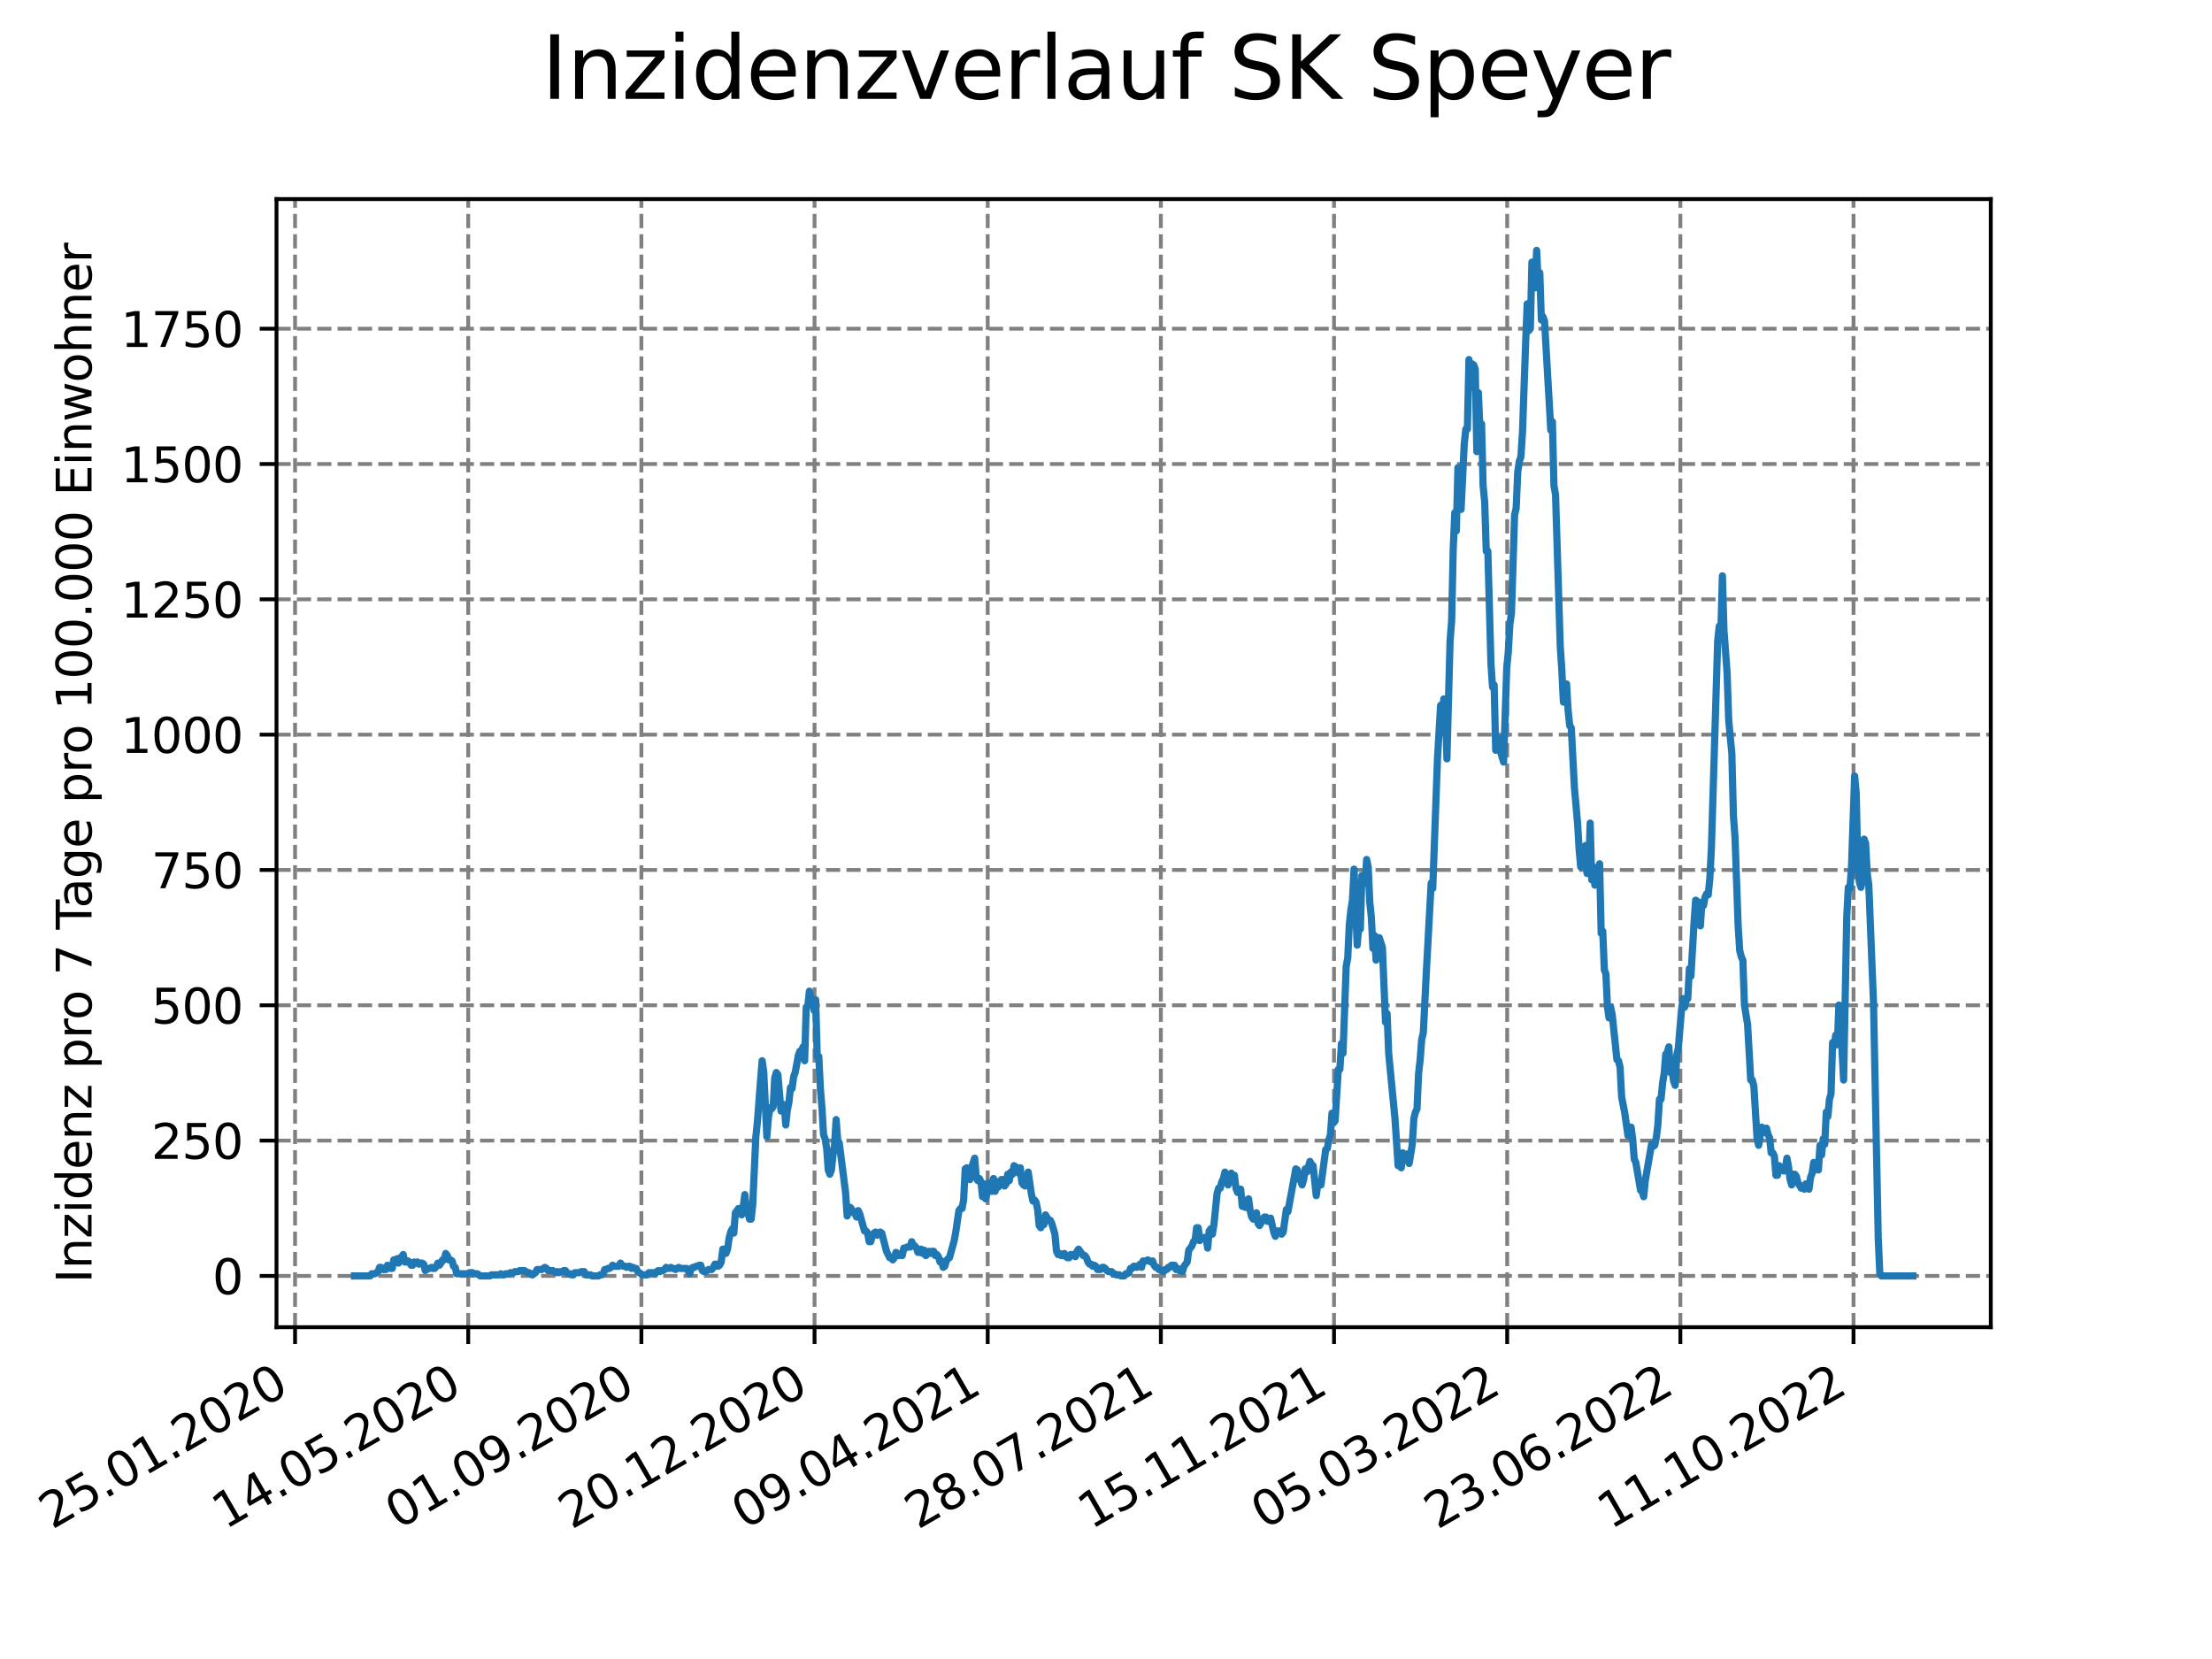 <?xml version="1.0" encoding="utf-8" standalone="no"?>
<!DOCTYPE svg PUBLIC "-//W3C//DTD SVG 1.1//EN"
  "http://www.w3.org/Graphics/SVG/1.1/DTD/svg11.dtd">
<svg xmlns:xlink="http://www.w3.org/1999/xlink" width="460.8pt" height="345.6pt" viewBox="0 0 460.8 345.6" xmlns="http://www.w3.org/2000/svg" version="1.1">
 <defs>
  <style type="text/css">*{stroke-linejoin: round; stroke-linecap: butt}</style>
 </defs>
 <g id="figure_1">
  <g id="patch_1">
   <path d="M 0 345.6 
L 460.8 345.6 
L 460.8 0 
L 0 0 
z
" style="fill: #ffffff"/>
  </g>
  <g id="axes_1">
   <g id="patch_2">
    <path d="M 57.6 276.48 
L 414.72 276.48 
L 414.72 41.472 
L 57.6 41.472 
z
" style="fill: #ffffff"/>
   </g>
   <g id="matplotlib.axis_1">
    <g id="xtick_1">
     <g id="line2d_1">
      <path d="M 61.467 276.48 
L 61.467 41.472 
" clip-path="url(#pd9e5919eaa)" style="fill: none; stroke-dasharray: 2.96,1.28; stroke-dashoffset: 0; stroke: #808080; stroke-width: 0.8"/>
     </g>
     <g id="line2d_2">
      <defs>
       <path id="m0692ebd1db" d="M 0 0 
L 0 3.5 
" style="stroke: #000000; stroke-width: 0.8"/>
      </defs>
      <g>
       <use xlink:href="#m0692ebd1db" x="61.467" y="276.48" style="stroke: #000000; stroke-width: 0.8"/>
      </g>
     </g>
     <g id="text_1">
      <!-- 25.01.2020 -->
      <g transform="translate(10.842 318.689) rotate(-30) scale(0.1 -0.1)">
       <defs>
        <path id="DejaVuSans-32" d="M 1228 531 
L 3431 531 
L 3431 0 
L 469 0 
L 469 531 
Q 828 903 1448 1529 
Q 2069 2156 2228 2338 
Q 2531 2678 2651 2914 
Q 2772 3150 2772 3378 
Q 2772 3750 2511 3984 
Q 2250 4219 1831 4219 
Q 1534 4219 1204 4116 
Q 875 4013 500 3803 
L 500 4441 
Q 881 4594 1212 4672 
Q 1544 4750 1819 4750 
Q 2544 4750 2975 4387 
Q 3406 4025 3406 3419 
Q 3406 3131 3298 2873 
Q 3191 2616 2906 2266 
Q 2828 2175 2409 1742 
Q 1991 1309 1228 531 
z
" transform="scale(0.016)"/>
        <path id="DejaVuSans-35" d="M 691 4666 
L 3169 4666 
L 3169 4134 
L 1269 4134 
L 1269 2991 
Q 1406 3038 1543 3061 
Q 1681 3084 1819 3084 
Q 2600 3084 3056 2656 
Q 3513 2228 3513 1497 
Q 3513 744 3044 326 
Q 2575 -91 1722 -91 
Q 1428 -91 1123 -41 
Q 819 9 494 109 
L 494 744 
Q 775 591 1075 516 
Q 1375 441 1709 441 
Q 2250 441 2565 725 
Q 2881 1009 2881 1497 
Q 2881 1984 2565 2268 
Q 2250 2553 1709 2553 
Q 1456 2553 1204 2497 
Q 953 2441 691 2322 
L 691 4666 
z
" transform="scale(0.016)"/>
        <path id="DejaVuSans-2e" d="M 684 794 
L 1344 794 
L 1344 0 
L 684 0 
L 684 794 
z
" transform="scale(0.016)"/>
        <path id="DejaVuSans-30" d="M 2034 4250 
Q 1547 4250 1301 3770 
Q 1056 3291 1056 2328 
Q 1056 1369 1301 889 
Q 1547 409 2034 409 
Q 2525 409 2770 889 
Q 3016 1369 3016 2328 
Q 3016 3291 2770 3770 
Q 2525 4250 2034 4250 
z
M 2034 4750 
Q 2819 4750 3233 4129 
Q 3647 3509 3647 2328 
Q 3647 1150 3233 529 
Q 2819 -91 2034 -91 
Q 1250 -91 836 529 
Q 422 1150 422 2328 
Q 422 3509 836 4129 
Q 1250 4750 2034 4750 
z
" transform="scale(0.016)"/>
        <path id="DejaVuSans-31" d="M 794 531 
L 1825 531 
L 1825 4091 
L 703 3866 
L 703 4441 
L 1819 4666 
L 2450 4666 
L 2450 531 
L 3481 531 
L 3481 0 
L 794 0 
L 794 531 
z
" transform="scale(0.016)"/>
       </defs>
       <use xlink:href="#DejaVuSans-32"/>
       <use xlink:href="#DejaVuSans-35" x="63.623"/>
       <use xlink:href="#DejaVuSans-2e" x="127.246"/>
       <use xlink:href="#DejaVuSans-30" x="159.033"/>
       <use xlink:href="#DejaVuSans-31" x="222.656"/>
       <use xlink:href="#DejaVuSans-2e" x="286.279"/>
       <use xlink:href="#DejaVuSans-32" x="318.066"/>
       <use xlink:href="#DejaVuSans-30" x="381.689"/>
       <use xlink:href="#DejaVuSans-32" x="445.312"/>
       <use xlink:href="#DejaVuSans-30" x="508.936"/>
      </g>
     </g>
    </g>
    <g id="xtick_2">
     <g id="line2d_3">
      <path d="M 97.54 276.48 
L 97.54 41.472 
" clip-path="url(#pd9e5919eaa)" style="fill: none; stroke-dasharray: 2.96,1.28; stroke-dashoffset: 0; stroke: #808080; stroke-width: 0.8"/>
     </g>
     <g id="line2d_4">
      <g>
       <use xlink:href="#m0692ebd1db" x="97.54" y="276.48" style="stroke: #000000; stroke-width: 0.8"/>
      </g>
     </g>
     <g id="text_2">
      <!-- 14.05.2020 -->
      <g transform="translate(46.914 318.689) rotate(-30) scale(0.1 -0.1)">
       <defs>
        <path id="DejaVuSans-34" d="M 2419 4116 
L 825 1625 
L 2419 1625 
L 2419 4116 
z
M 2253 4666 
L 3047 4666 
L 3047 1625 
L 3713 1625 
L 3713 1100 
L 3047 1100 
L 3047 0 
L 2419 0 
L 2419 1100 
L 313 1100 
L 313 1709 
L 2253 4666 
z
" transform="scale(0.016)"/>
       </defs>
       <use xlink:href="#DejaVuSans-31"/>
       <use xlink:href="#DejaVuSans-34" x="63.623"/>
       <use xlink:href="#DejaVuSans-2e" x="127.246"/>
       <use xlink:href="#DejaVuSans-30" x="159.033"/>
       <use xlink:href="#DejaVuSans-35" x="222.656"/>
       <use xlink:href="#DejaVuSans-2e" x="286.279"/>
       <use xlink:href="#DejaVuSans-32" x="318.066"/>
       <use xlink:href="#DejaVuSans-30" x="381.689"/>
       <use xlink:href="#DejaVuSans-32" x="445.312"/>
       <use xlink:href="#DejaVuSans-30" x="508.936"/>
      </g>
     </g>
    </g>
    <g id="xtick_3">
     <g id="line2d_5">
      <path d="M 133.612 276.48 
L 133.612 41.472 
" clip-path="url(#pd9e5919eaa)" style="fill: none; stroke-dasharray: 2.96,1.28; stroke-dashoffset: 0; stroke: #808080; stroke-width: 0.8"/>
     </g>
     <g id="line2d_6">
      <g>
       <use xlink:href="#m0692ebd1db" x="133.612" y="276.48" style="stroke: #000000; stroke-width: 0.8"/>
      </g>
     </g>
     <g id="text_3">
      <!-- 01.09.2020 -->
      <g transform="translate(82.987 318.689) rotate(-30) scale(0.1 -0.1)">
       <defs>
        <path id="DejaVuSans-39" d="M 703 97 
L 703 672 
Q 941 559 1184 500 
Q 1428 441 1663 441 
Q 2288 441 2617 861 
Q 2947 1281 2994 2138 
Q 2813 1869 2534 1725 
Q 2256 1581 1919 1581 
Q 1219 1581 811 2004 
Q 403 2428 403 3163 
Q 403 3881 828 4315 
Q 1253 4750 1959 4750 
Q 2769 4750 3195 4129 
Q 3622 3509 3622 2328 
Q 3622 1225 3098 567 
Q 2575 -91 1691 -91 
Q 1453 -91 1209 -44 
Q 966 3 703 97 
z
M 1959 2075 
Q 2384 2075 2632 2365 
Q 2881 2656 2881 3163 
Q 2881 3666 2632 3958 
Q 2384 4250 1959 4250 
Q 1534 4250 1286 3958 
Q 1038 3666 1038 3163 
Q 1038 2656 1286 2365 
Q 1534 2075 1959 2075 
z
" transform="scale(0.016)"/>
       </defs>
       <use xlink:href="#DejaVuSans-30"/>
       <use xlink:href="#DejaVuSans-31" x="63.623"/>
       <use xlink:href="#DejaVuSans-2e" x="127.246"/>
       <use xlink:href="#DejaVuSans-30" x="159.033"/>
       <use xlink:href="#DejaVuSans-39" x="222.656"/>
       <use xlink:href="#DejaVuSans-2e" x="286.279"/>
       <use xlink:href="#DejaVuSans-32" x="318.066"/>
       <use xlink:href="#DejaVuSans-30" x="381.689"/>
       <use xlink:href="#DejaVuSans-32" x="445.312"/>
       <use xlink:href="#DejaVuSans-30" x="508.936"/>
      </g>
     </g>
    </g>
    <g id="xtick_4">
     <g id="line2d_7">
      <path d="M 169.685 276.48 
L 169.685 41.472 
" clip-path="url(#pd9e5919eaa)" style="fill: none; stroke-dasharray: 2.96,1.28; stroke-dashoffset: 0; stroke: #808080; stroke-width: 0.8"/>
     </g>
     <g id="line2d_8">
      <g>
       <use xlink:href="#m0692ebd1db" x="169.685" y="276.48" style="stroke: #000000; stroke-width: 0.8"/>
      </g>
     </g>
     <g id="text_4">
      <!-- 20.12.2020 -->
      <g transform="translate(119.06 318.689) rotate(-30) scale(0.1 -0.1)">
       <use xlink:href="#DejaVuSans-32"/>
       <use xlink:href="#DejaVuSans-30" x="63.623"/>
       <use xlink:href="#DejaVuSans-2e" x="127.246"/>
       <use xlink:href="#DejaVuSans-31" x="159.033"/>
       <use xlink:href="#DejaVuSans-32" x="222.656"/>
       <use xlink:href="#DejaVuSans-2e" x="286.279"/>
       <use xlink:href="#DejaVuSans-32" x="318.066"/>
       <use xlink:href="#DejaVuSans-30" x="381.689"/>
       <use xlink:href="#DejaVuSans-32" x="445.312"/>
       <use xlink:href="#DejaVuSans-30" x="508.936"/>
      </g>
     </g>
    </g>
    <g id="xtick_5">
     <g id="line2d_9">
      <path d="M 205.758 276.48 
L 205.758 41.472 
" clip-path="url(#pd9e5919eaa)" style="fill: none; stroke-dasharray: 2.96,1.28; stroke-dashoffset: 0; stroke: #808080; stroke-width: 0.8"/>
     </g>
     <g id="line2d_10">
      <g>
       <use xlink:href="#m0692ebd1db" x="205.758" y="276.48" style="stroke: #000000; stroke-width: 0.8"/>
      </g>
     </g>
     <g id="text_5">
      <!-- 09.04.2021 -->
      <g transform="translate(155.133 318.689) rotate(-30) scale(0.1 -0.1)">
       <use xlink:href="#DejaVuSans-30"/>
       <use xlink:href="#DejaVuSans-39" x="63.623"/>
       <use xlink:href="#DejaVuSans-2e" x="127.246"/>
       <use xlink:href="#DejaVuSans-30" x="159.033"/>
       <use xlink:href="#DejaVuSans-34" x="222.656"/>
       <use xlink:href="#DejaVuSans-2e" x="286.279"/>
       <use xlink:href="#DejaVuSans-32" x="318.066"/>
       <use xlink:href="#DejaVuSans-30" x="381.689"/>
       <use xlink:href="#DejaVuSans-32" x="445.312"/>
       <use xlink:href="#DejaVuSans-31" x="508.936"/>
      </g>
     </g>
    </g>
    <g id="xtick_6">
     <g id="line2d_11">
      <path d="M 241.831 276.48 
L 241.831 41.472 
" clip-path="url(#pd9e5919eaa)" style="fill: none; stroke-dasharray: 2.96,1.28; stroke-dashoffset: 0; stroke: #808080; stroke-width: 0.8"/>
     </g>
     <g id="line2d_12">
      <g>
       <use xlink:href="#m0692ebd1db" x="241.831" y="276.48" style="stroke: #000000; stroke-width: 0.8"/>
      </g>
     </g>
     <g id="text_6">
      <!-- 28.07.2021 -->
      <g transform="translate(191.205 318.689) rotate(-30) scale(0.1 -0.1)">
       <defs>
        <path id="DejaVuSans-38" d="M 2034 2216 
Q 1584 2216 1326 1975 
Q 1069 1734 1069 1313 
Q 1069 891 1326 650 
Q 1584 409 2034 409 
Q 2484 409 2743 651 
Q 3003 894 3003 1313 
Q 3003 1734 2745 1975 
Q 2488 2216 2034 2216 
z
M 1403 2484 
Q 997 2584 770 2862 
Q 544 3141 544 3541 
Q 544 4100 942 4425 
Q 1341 4750 2034 4750 
Q 2731 4750 3128 4425 
Q 3525 4100 3525 3541 
Q 3525 3141 3298 2862 
Q 3072 2584 2669 2484 
Q 3125 2378 3379 2068 
Q 3634 1759 3634 1313 
Q 3634 634 3220 271 
Q 2806 -91 2034 -91 
Q 1263 -91 848 271 
Q 434 634 434 1313 
Q 434 1759 690 2068 
Q 947 2378 1403 2484 
z
M 1172 3481 
Q 1172 3119 1398 2916 
Q 1625 2713 2034 2713 
Q 2441 2713 2670 2916 
Q 2900 3119 2900 3481 
Q 2900 3844 2670 4047 
Q 2441 4250 2034 4250 
Q 1625 4250 1398 4047 
Q 1172 3844 1172 3481 
z
" transform="scale(0.016)"/>
        <path id="DejaVuSans-37" d="M 525 4666 
L 3525 4666 
L 3525 4397 
L 1831 0 
L 1172 0 
L 2766 4134 
L 525 4134 
L 525 4666 
z
" transform="scale(0.016)"/>
       </defs>
       <use xlink:href="#DejaVuSans-32"/>
       <use xlink:href="#DejaVuSans-38" x="63.623"/>
       <use xlink:href="#DejaVuSans-2e" x="127.246"/>
       <use xlink:href="#DejaVuSans-30" x="159.033"/>
       <use xlink:href="#DejaVuSans-37" x="222.656"/>
       <use xlink:href="#DejaVuSans-2e" x="286.279"/>
       <use xlink:href="#DejaVuSans-32" x="318.066"/>
       <use xlink:href="#DejaVuSans-30" x="381.689"/>
       <use xlink:href="#DejaVuSans-32" x="445.312"/>
       <use xlink:href="#DejaVuSans-31" x="508.936"/>
      </g>
     </g>
    </g>
    <g id="xtick_7">
     <g id="line2d_13">
      <path d="M 277.903 276.48 
L 277.903 41.472 
" clip-path="url(#pd9e5919eaa)" style="fill: none; stroke-dasharray: 2.96,1.28; stroke-dashoffset: 0; stroke: #808080; stroke-width: 0.8"/>
     </g>
     <g id="line2d_14">
      <g>
       <use xlink:href="#m0692ebd1db" x="277.903" y="276.48" style="stroke: #000000; stroke-width: 0.8"/>
      </g>
     </g>
     <g id="text_7">
      <!-- 15.11.2021 -->
      <g transform="translate(227.278 318.689) rotate(-30) scale(0.1 -0.1)">
       <use xlink:href="#DejaVuSans-31"/>
       <use xlink:href="#DejaVuSans-35" x="63.623"/>
       <use xlink:href="#DejaVuSans-2e" x="127.246"/>
       <use xlink:href="#DejaVuSans-31" x="159.033"/>
       <use xlink:href="#DejaVuSans-31" x="222.656"/>
       <use xlink:href="#DejaVuSans-2e" x="286.279"/>
       <use xlink:href="#DejaVuSans-32" x="318.066"/>
       <use xlink:href="#DejaVuSans-30" x="381.689"/>
       <use xlink:href="#DejaVuSans-32" x="445.312"/>
       <use xlink:href="#DejaVuSans-31" x="508.936"/>
      </g>
     </g>
    </g>
    <g id="xtick_8">
     <g id="line2d_15">
      <path d="M 313.976 276.48 
L 313.976 41.472 
" clip-path="url(#pd9e5919eaa)" style="fill: none; stroke-dasharray: 2.96,1.28; stroke-dashoffset: 0; stroke: #808080; stroke-width: 0.8"/>
     </g>
     <g id="line2d_16">
      <g>
       <use xlink:href="#m0692ebd1db" x="313.976" y="276.48" style="stroke: #000000; stroke-width: 0.8"/>
      </g>
     </g>
     <g id="text_8">
      <!-- 05.03.2022 -->
      <g transform="translate(263.351 318.689) rotate(-30) scale(0.1 -0.1)">
       <defs>
        <path id="DejaVuSans-33" d="M 2597 2516 
Q 3050 2419 3304 2112 
Q 3559 1806 3559 1356 
Q 3559 666 3084 287 
Q 2609 -91 1734 -91 
Q 1441 -91 1130 -33 
Q 819 25 488 141 
L 488 750 
Q 750 597 1062 519 
Q 1375 441 1716 441 
Q 2309 441 2620 675 
Q 2931 909 2931 1356 
Q 2931 1769 2642 2001 
Q 2353 2234 1838 2234 
L 1294 2234 
L 1294 2753 
L 1863 2753 
Q 2328 2753 2575 2939 
Q 2822 3125 2822 3475 
Q 2822 3834 2567 4026 
Q 2313 4219 1838 4219 
Q 1578 4219 1281 4162 
Q 984 4106 628 3988 
L 628 4550 
Q 988 4650 1302 4700 
Q 1616 4750 1894 4750 
Q 2613 4750 3031 4423 
Q 3450 4097 3450 3541 
Q 3450 3153 3228 2886 
Q 3006 2619 2597 2516 
z
" transform="scale(0.016)"/>
       </defs>
       <use xlink:href="#DejaVuSans-30"/>
       <use xlink:href="#DejaVuSans-35" x="63.623"/>
       <use xlink:href="#DejaVuSans-2e" x="127.246"/>
       <use xlink:href="#DejaVuSans-30" x="159.033"/>
       <use xlink:href="#DejaVuSans-33" x="222.656"/>
       <use xlink:href="#DejaVuSans-2e" x="286.279"/>
       <use xlink:href="#DejaVuSans-32" x="318.066"/>
       <use xlink:href="#DejaVuSans-30" x="381.689"/>
       <use xlink:href="#DejaVuSans-32" x="445.312"/>
       <use xlink:href="#DejaVuSans-32" x="508.936"/>
      </g>
     </g>
    </g>
    <g id="xtick_9">
     <g id="line2d_17">
      <path d="M 350.049 276.48 
L 350.049 41.472 
" clip-path="url(#pd9e5919eaa)" style="fill: none; stroke-dasharray: 2.96,1.28; stroke-dashoffset: 0; stroke: #808080; stroke-width: 0.8"/>
     </g>
     <g id="line2d_18">
      <g>
       <use xlink:href="#m0692ebd1db" x="350.049" y="276.48" style="stroke: #000000; stroke-width: 0.8"/>
      </g>
     </g>
     <g id="text_9">
      <!-- 23.06.2022 -->
      <g transform="translate(299.423 318.689) rotate(-30) scale(0.1 -0.1)">
       <defs>
        <path id="DejaVuSans-36" d="M 2113 2584 
Q 1688 2584 1439 2293 
Q 1191 2003 1191 1497 
Q 1191 994 1439 701 
Q 1688 409 2113 409 
Q 2538 409 2786 701 
Q 3034 994 3034 1497 
Q 3034 2003 2786 2293 
Q 2538 2584 2113 2584 
z
M 3366 4563 
L 3366 3988 
Q 3128 4100 2886 4159 
Q 2644 4219 2406 4219 
Q 1781 4219 1451 3797 
Q 1122 3375 1075 2522 
Q 1259 2794 1537 2939 
Q 1816 3084 2150 3084 
Q 2853 3084 3261 2657 
Q 3669 2231 3669 1497 
Q 3669 778 3244 343 
Q 2819 -91 2113 -91 
Q 1303 -91 875 529 
Q 447 1150 447 2328 
Q 447 3434 972 4092 
Q 1497 4750 2381 4750 
Q 2619 4750 2861 4703 
Q 3103 4656 3366 4563 
z
" transform="scale(0.016)"/>
       </defs>
       <use xlink:href="#DejaVuSans-32"/>
       <use xlink:href="#DejaVuSans-33" x="63.623"/>
       <use xlink:href="#DejaVuSans-2e" x="127.246"/>
       <use xlink:href="#DejaVuSans-30" x="159.033"/>
       <use xlink:href="#DejaVuSans-36" x="222.656"/>
       <use xlink:href="#DejaVuSans-2e" x="286.279"/>
       <use xlink:href="#DejaVuSans-32" x="318.066"/>
       <use xlink:href="#DejaVuSans-30" x="381.689"/>
       <use xlink:href="#DejaVuSans-32" x="445.312"/>
       <use xlink:href="#DejaVuSans-32" x="508.936"/>
      </g>
     </g>
    </g>
    <g id="xtick_10">
     <g id="line2d_19">
      <path d="M 386.121 276.48 
L 386.121 41.472 
" clip-path="url(#pd9e5919eaa)" style="fill: none; stroke-dasharray: 2.96,1.28; stroke-dashoffset: 0; stroke: #808080; stroke-width: 0.8"/>
     </g>
     <g id="line2d_20">
      <g>
       <use xlink:href="#m0692ebd1db" x="386.121" y="276.48" style="stroke: #000000; stroke-width: 0.8"/>
      </g>
     </g>
     <g id="text_10">
      <!-- 11.10.2022 -->
      <g transform="translate(335.496 318.689) rotate(-30) scale(0.1 -0.1)">
       <use xlink:href="#DejaVuSans-31"/>
       <use xlink:href="#DejaVuSans-31" x="63.623"/>
       <use xlink:href="#DejaVuSans-2e" x="127.246"/>
       <use xlink:href="#DejaVuSans-31" x="159.033"/>
       <use xlink:href="#DejaVuSans-30" x="222.656"/>
       <use xlink:href="#DejaVuSans-2e" x="286.279"/>
       <use xlink:href="#DejaVuSans-32" x="318.066"/>
       <use xlink:href="#DejaVuSans-30" x="381.689"/>
       <use xlink:href="#DejaVuSans-32" x="445.312"/>
       <use xlink:href="#DejaVuSans-32" x="508.936"/>
      </g>
     </g>
    </g>
   </g>
   <g id="matplotlib.axis_2">
    <g id="ytick_1">
     <g id="line2d_21">
      <path d="M 57.6 265.798 
L 414.72 265.798 
" clip-path="url(#pd9e5919eaa)" style="fill: none; stroke-dasharray: 2.96,1.28; stroke-dashoffset: 0; stroke: #808080; stroke-width: 0.8"/>
     </g>
     <g id="line2d_22">
      <defs>
       <path id="m9850b344e0" d="M 0 0 
L -3.5 0 
" style="stroke: #000000; stroke-width: 0.8"/>
      </defs>
      <g>
       <use xlink:href="#m9850b344e0" x="57.6" y="265.798" style="stroke: #000000; stroke-width: 0.8"/>
      </g>
     </g>
     <g id="text_11">
      <!-- 0 -->
      <g transform="translate(44.237 269.597) scale(0.1 -0.1)">
       <use xlink:href="#DejaVuSans-30"/>
      </g>
     </g>
    </g>
    <g id="ytick_2">
     <g id="line2d_23">
      <path d="M 57.6 237.609 
L 414.72 237.609 
" clip-path="url(#pd9e5919eaa)" style="fill: none; stroke-dasharray: 2.96,1.28; stroke-dashoffset: 0; stroke: #808080; stroke-width: 0.8"/>
     </g>
     <g id="line2d_24">
      <g>
       <use xlink:href="#m9850b344e0" x="57.6" y="237.609" style="stroke: #000000; stroke-width: 0.8"/>
      </g>
     </g>
     <g id="text_12">
      <!-- 250 -->
      <g transform="translate(31.512 241.408) scale(0.1 -0.1)">
       <use xlink:href="#DejaVuSans-32"/>
       <use xlink:href="#DejaVuSans-35" x="63.623"/>
       <use xlink:href="#DejaVuSans-30" x="127.246"/>
      </g>
     </g>
    </g>
    <g id="ytick_3">
     <g id="line2d_25">
      <path d="M 57.6 209.42 
L 414.72 209.42 
" clip-path="url(#pd9e5919eaa)" style="fill: none; stroke-dasharray: 2.96,1.28; stroke-dashoffset: 0; stroke: #808080; stroke-width: 0.8"/>
     </g>
     <g id="line2d_26">
      <g>
       <use xlink:href="#m9850b344e0" x="57.6" y="209.42" style="stroke: #000000; stroke-width: 0.8"/>
      </g>
     </g>
     <g id="text_13">
      <!-- 500 -->
      <g transform="translate(31.512 213.219) scale(0.1 -0.1)">
       <use xlink:href="#DejaVuSans-35"/>
       <use xlink:href="#DejaVuSans-30" x="63.623"/>
       <use xlink:href="#DejaVuSans-30" x="127.246"/>
      </g>
     </g>
    </g>
    <g id="ytick_4">
     <g id="line2d_27">
      <path d="M 57.6 181.231 
L 414.72 181.231 
" clip-path="url(#pd9e5919eaa)" style="fill: none; stroke-dasharray: 2.96,1.28; stroke-dashoffset: 0; stroke: #808080; stroke-width: 0.8"/>
     </g>
     <g id="line2d_28">
      <g>
       <use xlink:href="#m9850b344e0" x="57.6" y="181.231" style="stroke: #000000; stroke-width: 0.8"/>
      </g>
     </g>
     <g id="text_14">
      <!-- 750 -->
      <g transform="translate(31.512 185.03) scale(0.1 -0.1)">
       <use xlink:href="#DejaVuSans-37"/>
       <use xlink:href="#DejaVuSans-35" x="63.623"/>
       <use xlink:href="#DejaVuSans-30" x="127.246"/>
      </g>
     </g>
    </g>
    <g id="ytick_5">
     <g id="line2d_29">
      <path d="M 57.6 153.042 
L 414.72 153.042 
" clip-path="url(#pd9e5919eaa)" style="fill: none; stroke-dasharray: 2.96,1.28; stroke-dashoffset: 0; stroke: #808080; stroke-width: 0.8"/>
     </g>
     <g id="line2d_30">
      <g>
       <use xlink:href="#m9850b344e0" x="57.6" y="153.042" style="stroke: #000000; stroke-width: 0.8"/>
      </g>
     </g>
     <g id="text_15">
      <!-- 1000 -->
      <g transform="translate(25.15 156.841) scale(0.1 -0.1)">
       <use xlink:href="#DejaVuSans-31"/>
       <use xlink:href="#DejaVuSans-30" x="63.623"/>
       <use xlink:href="#DejaVuSans-30" x="127.246"/>
       <use xlink:href="#DejaVuSans-30" x="190.869"/>
      </g>
     </g>
    </g>
    <g id="ytick_6">
     <g id="line2d_31">
      <path d="M 57.6 124.853 
L 414.72 124.853 
" clip-path="url(#pd9e5919eaa)" style="fill: none; stroke-dasharray: 2.96,1.28; stroke-dashoffset: 0; stroke: #808080; stroke-width: 0.8"/>
     </g>
     <g id="line2d_32">
      <g>
       <use xlink:href="#m9850b344e0" x="57.6" y="124.853" style="stroke: #000000; stroke-width: 0.8"/>
      </g>
     </g>
     <g id="text_16">
      <!-- 1250 -->
      <g transform="translate(25.15 128.652) scale(0.1 -0.1)">
       <use xlink:href="#DejaVuSans-31"/>
       <use xlink:href="#DejaVuSans-32" x="63.623"/>
       <use xlink:href="#DejaVuSans-35" x="127.246"/>
       <use xlink:href="#DejaVuSans-30" x="190.869"/>
      </g>
     </g>
    </g>
    <g id="ytick_7">
     <g id="line2d_33">
      <path d="M 57.6 96.664 
L 414.72 96.664 
" clip-path="url(#pd9e5919eaa)" style="fill: none; stroke-dasharray: 2.96,1.28; stroke-dashoffset: 0; stroke: #808080; stroke-width: 0.8"/>
     </g>
     <g id="line2d_34">
      <g>
       <use xlink:href="#m9850b344e0" x="57.6" y="96.664" style="stroke: #000000; stroke-width: 0.8"/>
      </g>
     </g>
     <g id="text_17">
      <!-- 1500 -->
      <g transform="translate(25.15 100.463) scale(0.1 -0.1)">
       <use xlink:href="#DejaVuSans-31"/>
       <use xlink:href="#DejaVuSans-35" x="63.623"/>
       <use xlink:href="#DejaVuSans-30" x="127.246"/>
       <use xlink:href="#DejaVuSans-30" x="190.869"/>
      </g>
     </g>
    </g>
    <g id="ytick_8">
     <g id="line2d_35">
      <path d="M 57.6 68.475 
L 414.72 68.475 
" clip-path="url(#pd9e5919eaa)" style="fill: none; stroke-dasharray: 2.96,1.28; stroke-dashoffset: 0; stroke: #808080; stroke-width: 0.8"/>
     </g>
     <g id="line2d_36">
      <g>
       <use xlink:href="#m9850b344e0" x="57.6" y="68.475" style="stroke: #000000; stroke-width: 0.8"/>
      </g>
     </g>
     <g id="text_18">
      <!-- 1750 -->
      <g transform="translate(25.15 72.274) scale(0.1 -0.1)">
       <use xlink:href="#DejaVuSans-31"/>
       <use xlink:href="#DejaVuSans-37" x="63.623"/>
       <use xlink:href="#DejaVuSans-35" x="127.246"/>
       <use xlink:href="#DejaVuSans-30" x="190.869"/>
      </g>
     </g>
    </g>
    <g id="text_19">
     <!-- Inzidenz pro 7 Tage pro 100.000 Einwohner -->
     <g transform="translate(19.07 267.301) rotate(-90) scale(0.1 -0.1)">
      <defs>
       <path id="DejaVuSans-49" d="M 628 4666 
L 1259 4666 
L 1259 0 
L 628 0 
L 628 4666 
z
" transform="scale(0.016)"/>
       <path id="DejaVuSans-6e" d="M 3513 2113 
L 3513 0 
L 2938 0 
L 2938 2094 
Q 2938 2591 2744 2837 
Q 2550 3084 2163 3084 
Q 1697 3084 1428 2787 
Q 1159 2491 1159 1978 
L 1159 0 
L 581 0 
L 581 3500 
L 1159 3500 
L 1159 2956 
Q 1366 3272 1645 3428 
Q 1925 3584 2291 3584 
Q 2894 3584 3203 3211 
Q 3513 2838 3513 2113 
z
" transform="scale(0.016)"/>
       <path id="DejaVuSans-7a" d="M 353 3500 
L 3084 3500 
L 3084 2975 
L 922 459 
L 3084 459 
L 3084 0 
L 275 0 
L 275 525 
L 2438 3041 
L 353 3041 
L 353 3500 
z
" transform="scale(0.016)"/>
       <path id="DejaVuSans-69" d="M 603 3500 
L 1178 3500 
L 1178 0 
L 603 0 
L 603 3500 
z
M 603 4863 
L 1178 4863 
L 1178 4134 
L 603 4134 
L 603 4863 
z
" transform="scale(0.016)"/>
       <path id="DejaVuSans-64" d="M 2906 2969 
L 2906 4863 
L 3481 4863 
L 3481 0 
L 2906 0 
L 2906 525 
Q 2725 213 2448 61 
Q 2172 -91 1784 -91 
Q 1150 -91 751 415 
Q 353 922 353 1747 
Q 353 2572 751 3078 
Q 1150 3584 1784 3584 
Q 2172 3584 2448 3432 
Q 2725 3281 2906 2969 
z
M 947 1747 
Q 947 1113 1208 752 
Q 1469 391 1925 391 
Q 2381 391 2643 752 
Q 2906 1113 2906 1747 
Q 2906 2381 2643 2742 
Q 2381 3103 1925 3103 
Q 1469 3103 1208 2742 
Q 947 2381 947 1747 
z
" transform="scale(0.016)"/>
       <path id="DejaVuSans-65" d="M 3597 1894 
L 3597 1613 
L 953 1613 
Q 991 1019 1311 708 
Q 1631 397 2203 397 
Q 2534 397 2845 478 
Q 3156 559 3463 722 
L 3463 178 
Q 3153 47 2828 -22 
Q 2503 -91 2169 -91 
Q 1331 -91 842 396 
Q 353 884 353 1716 
Q 353 2575 817 3079 
Q 1281 3584 2069 3584 
Q 2775 3584 3186 3129 
Q 3597 2675 3597 1894 
z
M 3022 2063 
Q 3016 2534 2758 2815 
Q 2500 3097 2075 3097 
Q 1594 3097 1305 2825 
Q 1016 2553 972 2059 
L 3022 2063 
z
" transform="scale(0.016)"/>
       <path id="DejaVuSans-20" transform="scale(0.016)"/>
       <path id="DejaVuSans-70" d="M 1159 525 
L 1159 -1331 
L 581 -1331 
L 581 3500 
L 1159 3500 
L 1159 2969 
Q 1341 3281 1617 3432 
Q 1894 3584 2278 3584 
Q 2916 3584 3314 3078 
Q 3713 2572 3713 1747 
Q 3713 922 3314 415 
Q 2916 -91 2278 -91 
Q 1894 -91 1617 61 
Q 1341 213 1159 525 
z
M 3116 1747 
Q 3116 2381 2855 2742 
Q 2594 3103 2138 3103 
Q 1681 3103 1420 2742 
Q 1159 2381 1159 1747 
Q 1159 1113 1420 752 
Q 1681 391 2138 391 
Q 2594 391 2855 752 
Q 3116 1113 3116 1747 
z
" transform="scale(0.016)"/>
       <path id="DejaVuSans-72" d="M 2631 2963 
Q 2534 3019 2420 3045 
Q 2306 3072 2169 3072 
Q 1681 3072 1420 2755 
Q 1159 2438 1159 1844 
L 1159 0 
L 581 0 
L 581 3500 
L 1159 3500 
L 1159 2956 
Q 1341 3275 1631 3429 
Q 1922 3584 2338 3584 
Q 2397 3584 2469 3576 
Q 2541 3569 2628 3553 
L 2631 2963 
z
" transform="scale(0.016)"/>
       <path id="DejaVuSans-6f" d="M 1959 3097 
Q 1497 3097 1228 2736 
Q 959 2375 959 1747 
Q 959 1119 1226 758 
Q 1494 397 1959 397 
Q 2419 397 2687 759 
Q 2956 1122 2956 1747 
Q 2956 2369 2687 2733 
Q 2419 3097 1959 3097 
z
M 1959 3584 
Q 2709 3584 3137 3096 
Q 3566 2609 3566 1747 
Q 3566 888 3137 398 
Q 2709 -91 1959 -91 
Q 1206 -91 779 398 
Q 353 888 353 1747 
Q 353 2609 779 3096 
Q 1206 3584 1959 3584 
z
" transform="scale(0.016)"/>
       <path id="DejaVuSans-54" d="M -19 4666 
L 3928 4666 
L 3928 4134 
L 2272 4134 
L 2272 0 
L 1638 0 
L 1638 4134 
L -19 4134 
L -19 4666 
z
" transform="scale(0.016)"/>
       <path id="DejaVuSans-61" d="M 2194 1759 
Q 1497 1759 1228 1600 
Q 959 1441 959 1056 
Q 959 750 1161 570 
Q 1363 391 1709 391 
Q 2188 391 2477 730 
Q 2766 1069 2766 1631 
L 2766 1759 
L 2194 1759 
z
M 3341 1997 
L 3341 0 
L 2766 0 
L 2766 531 
Q 2569 213 2275 61 
Q 1981 -91 1556 -91 
Q 1019 -91 701 211 
Q 384 513 384 1019 
Q 384 1609 779 1909 
Q 1175 2209 1959 2209 
L 2766 2209 
L 2766 2266 
Q 2766 2663 2505 2880 
Q 2244 3097 1772 3097 
Q 1472 3097 1187 3025 
Q 903 2953 641 2809 
L 641 3341 
Q 956 3463 1253 3523 
Q 1550 3584 1831 3584 
Q 2591 3584 2966 3190 
Q 3341 2797 3341 1997 
z
" transform="scale(0.016)"/>
       <path id="DejaVuSans-67" d="M 2906 1791 
Q 2906 2416 2648 2759 
Q 2391 3103 1925 3103 
Q 1463 3103 1205 2759 
Q 947 2416 947 1791 
Q 947 1169 1205 825 
Q 1463 481 1925 481 
Q 2391 481 2648 825 
Q 2906 1169 2906 1791 
z
M 3481 434 
Q 3481 -459 3084 -895 
Q 2688 -1331 1869 -1331 
Q 1566 -1331 1297 -1286 
Q 1028 -1241 775 -1147 
L 775 -588 
Q 1028 -725 1275 -790 
Q 1522 -856 1778 -856 
Q 2344 -856 2625 -561 
Q 2906 -266 2906 331 
L 2906 616 
Q 2728 306 2450 153 
Q 2172 0 1784 0 
Q 1141 0 747 490 
Q 353 981 353 1791 
Q 353 2603 747 3093 
Q 1141 3584 1784 3584 
Q 2172 3584 2450 3431 
Q 2728 3278 2906 2969 
L 2906 3500 
L 3481 3500 
L 3481 434 
z
" transform="scale(0.016)"/>
       <path id="DejaVuSans-45" d="M 628 4666 
L 3578 4666 
L 3578 4134 
L 1259 4134 
L 1259 2753 
L 3481 2753 
L 3481 2222 
L 1259 2222 
L 1259 531 
L 3634 531 
L 3634 0 
L 628 0 
L 628 4666 
z
" transform="scale(0.016)"/>
       <path id="DejaVuSans-77" d="M 269 3500 
L 844 3500 
L 1563 769 
L 2278 3500 
L 2956 3500 
L 3675 769 
L 4391 3500 
L 4966 3500 
L 4050 0 
L 3372 0 
L 2619 2869 
L 1863 0 
L 1184 0 
L 269 3500 
z
" transform="scale(0.016)"/>
       <path id="DejaVuSans-68" d="M 3513 2113 
L 3513 0 
L 2938 0 
L 2938 2094 
Q 2938 2591 2744 2837 
Q 2550 3084 2163 3084 
Q 1697 3084 1428 2787 
Q 1159 2491 1159 1978 
L 1159 0 
L 581 0 
L 581 4863 
L 1159 4863 
L 1159 2956 
Q 1366 3272 1645 3428 
Q 1925 3584 2291 3584 
Q 2894 3584 3203 3211 
Q 3513 2838 3513 2113 
z
" transform="scale(0.016)"/>
      </defs>
      <use xlink:href="#DejaVuSans-49"/>
      <use xlink:href="#DejaVuSans-6e" x="29.492"/>
      <use xlink:href="#DejaVuSans-7a" x="92.871"/>
      <use xlink:href="#DejaVuSans-69" x="145.361"/>
      <use xlink:href="#DejaVuSans-64" x="173.145"/>
      <use xlink:href="#DejaVuSans-65" x="236.621"/>
      <use xlink:href="#DejaVuSans-6e" x="298.145"/>
      <use xlink:href="#DejaVuSans-7a" x="361.523"/>
      <use xlink:href="#DejaVuSans-20" x="414.014"/>
      <use xlink:href="#DejaVuSans-70" x="445.801"/>
      <use xlink:href="#DejaVuSans-72" x="509.277"/>
      <use xlink:href="#DejaVuSans-6f" x="548.141"/>
      <use xlink:href="#DejaVuSans-20" x="609.322"/>
      <use xlink:href="#DejaVuSans-37" x="641.109"/>
      <use xlink:href="#DejaVuSans-20" x="704.732"/>
      <use xlink:href="#DejaVuSans-54" x="736.52"/>
      <use xlink:href="#DejaVuSans-61" x="781.104"/>
      <use xlink:href="#DejaVuSans-67" x="842.383"/>
      <use xlink:href="#DejaVuSans-65" x="905.859"/>
      <use xlink:href="#DejaVuSans-20" x="967.383"/>
      <use xlink:href="#DejaVuSans-70" x="999.17"/>
      <use xlink:href="#DejaVuSans-72" x="1062.646"/>
      <use xlink:href="#DejaVuSans-6f" x="1101.51"/>
      <use xlink:href="#DejaVuSans-20" x="1162.691"/>
      <use xlink:href="#DejaVuSans-31" x="1194.479"/>
      <use xlink:href="#DejaVuSans-30" x="1258.102"/>
      <use xlink:href="#DejaVuSans-30" x="1321.725"/>
      <use xlink:href="#DejaVuSans-2e" x="1385.348"/>
      <use xlink:href="#DejaVuSans-30" x="1417.135"/>
      <use xlink:href="#DejaVuSans-30" x="1480.758"/>
      <use xlink:href="#DejaVuSans-30" x="1544.381"/>
      <use xlink:href="#DejaVuSans-20" x="1608.004"/>
      <use xlink:href="#DejaVuSans-45" x="1639.791"/>
      <use xlink:href="#DejaVuSans-69" x="1702.975"/>
      <use xlink:href="#DejaVuSans-6e" x="1730.758"/>
      <use xlink:href="#DejaVuSans-77" x="1794.137"/>
      <use xlink:href="#DejaVuSans-6f" x="1875.924"/>
      <use xlink:href="#DejaVuSans-68" x="1937.105"/>
      <use xlink:href="#DejaVuSans-6e" x="2000.484"/>
      <use xlink:href="#DejaVuSans-65" x="2063.863"/>
      <use xlink:href="#DejaVuSans-72" x="2125.387"/>
     </g>
    </g>
   </g>
   <g id="line2d_37">
    <path d="M 73.833 265.798 
L 77.112 265.798 
L 77.44 265.352 
L 78.096 265.352 
L 78.752 264.906 
L 79.08 264.014 
L 79.408 264.014 
L 79.736 264.46 
L 80.391 264.46 
L 80.719 263.568 
L 81.047 263.791 
L 81.375 264.237 
L 81.703 264.237 
L 82.031 262.453 
L 82.359 262.453 
L 82.687 262.23 
L 83.015 263.122 
L 83.343 262.007 
L 83.671 262.007 
L 83.999 261.338 
L 84.327 262.899 
L 84.655 262.899 
L 84.982 262.676 
L 85.31 262.899 
L 85.638 263.568 
L 85.966 263.568 
L 86.294 262.899 
L 86.622 263.122 
L 86.95 262.899 
L 87.278 263.345 
L 87.606 263.122 
L 87.934 263.122 
L 88.262 263.345 
L 88.59 264.683 
L 89.246 264.237 
L 89.574 264.237 
L 89.901 264.014 
L 90.229 264.237 
L 90.557 264.237 
L 90.885 263.791 
L 91.213 263.122 
L 91.541 263.568 
L 91.869 263.122 
L 92.197 262.453 
L 92.525 262.453 
L 92.853 261.115 
L 93.181 261.561 
L 93.509 262.453 
L 93.837 262.453 
L 94.165 262.676 
L 94.493 263.791 
L 94.82 264.014 
L 95.148 265.352 
L 97.444 265.352 
L 97.772 265.129 
L 98.428 265.129 
L 98.756 265.352 
L 99.412 265.352 
L 100.067 265.798 
L 102.035 265.798 
L 102.363 265.575 
L 104.003 265.575 
L 104.331 265.352 
L 104.659 265.575 
L 104.986 265.575 
L 105.314 265.352 
L 105.97 265.352 
L 106.298 265.129 
L 106.954 265.129 
L 107.282 264.906 
L 107.938 264.906 
L 108.266 264.683 
L 109.25 264.683 
L 109.905 265.129 
L 110.233 265.129 
L 110.889 265.575 
L 111.545 265.129 
L 111.873 264.46 
L 112.857 264.46 
L 113.513 264.014 
L 113.841 264.237 
L 114.169 264.683 
L 115.152 264.683 
L 115.808 265.129 
L 116.136 264.906 
L 116.464 265.129 
L 116.792 264.906 
L 117.12 264.906 
L 117.448 264.683 
L 117.776 264.683 
L 118.104 265.129 
L 118.432 265.352 
L 118.76 265.352 
L 119.088 265.575 
L 119.416 265.575 
L 119.743 265.129 
L 120.727 265.129 
L 121.055 264.906 
L 121.711 264.906 
L 122.039 265.575 
L 123.023 265.575 
L 123.351 265.798 
L 124.662 265.798 
L 124.99 265.575 
L 125.318 265.575 
L 125.646 265.352 
L 125.974 264.46 
L 126.302 264.46 
L 126.63 264.237 
L 126.958 264.237 
L 127.286 264.014 
L 127.614 263.568 
L 127.942 263.791 
L 128.926 263.791 
L 129.254 263.122 
L 129.581 263.568 
L 129.909 263.791 
L 130.237 263.791 
L 130.565 264.014 
L 130.893 263.791 
L 131.221 263.791 
L 131.549 264.237 
L 131.877 264.014 
L 132.205 264.237 
L 132.533 264.237 
L 132.861 264.906 
L 133.845 265.575 
L 134.828 265.575 
L 135.156 265.129 
L 136.14 265.129 
L 136.468 265.352 
L 136.796 264.906 
L 137.124 264.683 
L 137.452 264.906 
L 137.78 264.683 
L 138.108 264.683 
L 138.436 264.46 
L 138.764 264.014 
L 139.092 264.237 
L 139.42 264.237 
L 139.747 264.014 
L 140.075 264.237 
L 140.403 264.237 
L 140.731 264.46 
L 141.387 264.014 
L 141.715 264.237 
L 143.027 264.237 
L 143.683 265.352 
L 144.011 264.237 
L 144.339 264.014 
L 144.666 264.014 
L 144.994 263.791 
L 145.322 263.791 
L 145.65 263.568 
L 145.978 263.568 
L 146.306 264.683 
L 146.634 264.906 
L 146.962 264.906 
L 147.618 264.46 
L 148.274 264.46 
L 148.602 264.014 
L 148.93 263.345 
L 149.258 263.345 
L 149.585 263.791 
L 149.913 263.568 
L 150.241 262.899 
L 150.569 260.223 
L 150.897 260.223 
L 151.225 261.115 
L 151.553 260.223 
L 151.881 257.992 
L 152.209 256.654 
L 152.537 255.985 
L 152.865 256.877 
L 153.193 252.64 
L 153.849 251.748 
L 154.177 252.64 
L 154.504 253.086 
L 154.832 251.302 
L 155.16 248.849 
L 155.488 252.194 
L 155.816 252.64 
L 156.144 253.978 
L 156.472 253.978 
L 156.8 251.079 
L 157.456 236.807 
L 157.784 233.684 
L 158.44 224.987 
L 158.768 220.973 
L 159.096 223.203 
L 159.751 236.807 
L 160.079 232.792 
L 160.407 230.785 
L 160.735 231.008 
L 161.063 230.562 
L 161.391 224.541 
L 161.719 223.426 
L 162.047 223.872 
L 162.703 231.454 
L 163.031 230.116 
L 163.359 230.116 
L 163.687 234.353 
L 164.015 231.231 
L 164.342 229.67 
L 164.67 226.548 
L 164.998 226.771 
L 165.326 224.318 
L 165.654 223.426 
L 166.31 219.858 
L 166.638 218.966 
L 166.966 218.966 
L 167.294 218.074 
L 167.622 220.973 
L 167.95 209.822 
L 168.278 209.599 
L 168.606 206.477 
L 168.934 208.038 
L 169.261 208.261 
L 169.589 210.491 
L 169.917 208.261 
L 170.245 220.081 
L 170.573 220.081 
L 170.901 226.771 
L 171.229 230.785 
L 171.557 236.36 
L 171.885 237.253 
L 172.213 239.26 
L 172.541 243.72 
L 172.869 244.612 
L 173.197 243.72 
L 173.525 240.598 
L 173.853 238.591 
L 174.18 233.238 
L 174.508 237.476 
L 174.836 238.145 
L 176.148 248.403 
L 176.476 253.309 
L 176.804 252.194 
L 177.132 251.525 
L 177.46 251.971 
L 177.788 252.64 
L 178.116 252.863 
L 178.444 253.532 
L 178.772 252.194 
L 179.1 252.863 
L 180.083 256.431 
L 180.411 256.431 
L 180.739 256.877 
L 181.067 258.661 
L 181.395 258.661 
L 181.723 257.323 
L 182.051 256.877 
L 182.379 256.654 
L 182.707 257.323 
L 183.035 256.877 
L 183.363 256.654 
L 183.691 256.877 
L 184.674 260.669 
L 185.33 262.007 
L 185.658 262.007 
L 185.986 262.453 
L 186.314 262.007 
L 186.642 260.892 
L 186.97 261.115 
L 187.298 261.561 
L 187.626 261.338 
L 187.954 261.561 
L 188.282 260 
L 188.61 260 
L 188.938 259.777 
L 189.593 259.777 
L 189.921 258.661 
L 190.249 259.331 
L 190.577 259.554 
L 190.905 260 
L 191.233 260.892 
L 191.561 260.892 
L 191.889 260.223 
L 192.217 261.115 
L 192.545 260.446 
L 192.873 261.561 
L 193.529 260.669 
L 193.857 261.115 
L 194.184 260.669 
L 194.512 260.669 
L 194.84 261.561 
L 195.168 261.338 
L 195.496 261.784 
L 195.824 262.899 
L 196.152 262.676 
L 196.48 264.014 
L 196.808 263.791 
L 197.136 262.676 
L 197.464 262.23 
L 197.792 262.007 
L 198.776 258.438 
L 199.103 256.654 
L 199.759 252.194 
L 200.087 251.748 
L 200.415 251.748 
L 200.743 249.964 
L 201.071 243.497 
L 201.399 243.274 
L 201.727 244.835 
L 202.055 245.727 
L 202.383 243.274 
L 203.039 241.267 
L 203.367 245.281 
L 203.695 245.95 
L 204.022 245.504 
L 204.35 246.173 
L 204.678 249.295 
L 205.006 246.619 
L 205.334 249.741 
L 205.662 248.403 
L 205.99 246.396 
L 206.318 247.511 
L 206.646 248.18 
L 206.974 245.504 
L 207.302 248.18 
L 207.63 246.173 
L 207.958 247.288 
L 208.286 246.842 
L 208.614 245.727 
L 208.941 245.727 
L 209.269 247.065 
L 209.597 246.619 
L 209.925 244.612 
L 210.253 245.95 
L 210.581 244.166 
L 210.909 244.612 
L 211.237 242.828 
L 211.893 243.274 
L 212.221 244.389 
L 212.549 243.274 
L 212.877 246.396 
L 213.205 246.842 
L 213.533 247.065 
L 213.86 246.396 
L 214.188 244.166 
L 214.844 248.626 
L 215.172 250.187 
L 215.5 249.964 
L 215.828 250.41 
L 216.156 251.971 
L 216.484 255.316 
L 216.812 255.762 
L 217.14 255.093 
L 217.468 255.093 
L 217.796 253.086 
L 218.452 254.201 
L 218.78 254.201 
L 219.107 254.87 
L 219.763 257.1 
L 220.091 260.669 
L 220.419 261.338 
L 220.747 261.115 
L 221.075 261.561 
L 221.403 261.561 
L 221.731 261.115 
L 222.059 261.784 
L 222.387 262.007 
L 222.715 262.007 
L 223.043 261.338 
L 223.371 261.338 
L 224.026 261.784 
L 224.354 260.669 
L 224.682 260.223 
L 225.666 261.561 
L 225.994 261.561 
L 226.322 262.007 
L 226.65 262.899 
L 226.978 263.345 
L 227.306 263.345 
L 227.634 263.791 
L 227.962 263.568 
L 228.29 263.791 
L 228.618 264.46 
L 229.273 264.46 
L 229.601 264.014 
L 229.929 264.014 
L 230.257 264.237 
L 230.585 264.683 
L 230.913 264.906 
L 231.569 264.906 
L 231.897 265.352 
L 232.225 265.352 
L 232.553 265.575 
L 233.209 265.575 
L 233.537 265.798 
L 234.192 265.798 
L 234.52 265.352 
L 234.848 265.352 
L 235.176 265.129 
L 235.504 264.237 
L 235.832 264.237 
L 236.16 263.791 
L 236.488 263.791 
L 236.816 264.014 
L 237.144 263.791 
L 237.472 263.345 
L 237.8 264.014 
L 238.128 262.676 
L 238.783 262.676 
L 239.111 262.453 
L 239.767 262.899 
L 240.095 262.676 
L 240.423 263.568 
L 240.751 264.014 
L 241.079 264.014 
L 241.407 264.46 
L 241.735 264.46 
L 242.391 264.906 
L 242.719 264.46 
L 243.047 264.46 
L 243.375 264.014 
L 243.702 264.014 
L 244.03 263.568 
L 244.686 263.568 
L 245.014 264.46 
L 245.342 264.237 
L 245.67 264.683 
L 245.998 264.683 
L 246.326 264.906 
L 246.654 263.791 
L 247.31 262.899 
L 247.638 260.446 
L 248.294 259.554 
L 248.621 258.661 
L 248.949 258.438 
L 249.277 255.762 
L 249.605 255.762 
L 249.933 258.438 
L 250.261 257.769 
L 250.589 257.992 
L 250.917 257.769 
L 251.245 257.769 
L 251.573 260 
L 251.901 256.431 
L 252.229 255.985 
L 252.557 257.1 
L 252.885 255.093 
L 253.54 248.626 
L 253.868 247.511 
L 254.196 247.511 
L 254.524 246.173 
L 254.852 245.504 
L 255.18 244.166 
L 255.508 245.95 
L 255.836 246.842 
L 256.492 244.389 
L 256.82 245.281 
L 257.148 244.835 
L 257.476 247.511 
L 257.804 248.403 
L 258.132 247.734 
L 258.46 247.734 
L 258.787 251.302 
L 259.115 251.079 
L 259.443 251.525 
L 259.771 249.964 
L 260.099 249.741 
L 260.427 252.194 
L 260.755 253.532 
L 261.083 253.978 
L 261.739 252.64 
L 262.067 254.87 
L 262.395 255.316 
L 263.379 253.532 
L 263.706 253.532 
L 264.034 254.424 
L 264.362 254.424 
L 264.69 253.755 
L 265.346 256.654 
L 265.674 257.546 
L 266.002 256.431 
L 266.658 256.431 
L 266.986 257.1 
L 267.314 256.654 
L 267.97 251.971 
L 268.298 252.417 
L 269.937 243.497 
L 270.265 243.72 
L 270.921 245.95 
L 271.249 246.842 
L 271.577 245.727 
L 271.905 243.497 
L 272.233 244.166 
L 272.889 241.936 
L 273.217 242.605 
L 273.544 242.828 
L 274.2 249.072 
L 274.528 246.619 
L 274.856 246.619 
L 275.184 246.842 
L 276.168 239.483 
L 276.496 239.26 
L 276.824 237.476 
L 277.152 236.36 
L 277.48 231.9 
L 277.808 233.907 
L 278.136 233.461 
L 278.791 222.757 
L 279.119 222.757 
L 279.447 217.405 
L 279.775 219.412 
L 280.431 201.348 
L 280.759 199.564 
L 281.087 192.651 
L 281.415 189.528 
L 281.743 187.521 
L 282.071 181.054 
L 282.727 196.888 
L 283.055 192.874 
L 283.382 193.543 
L 283.71 182.392 
L 284.038 182.838 
L 284.366 183.953 
L 284.694 179.047 
L 285.022 180.608 
L 285.35 187.967 
L 285.678 191.089 
L 286.006 197.557 
L 286.334 194.881 
L 286.662 200.01 
L 286.99 198.672 
L 287.318 195.327 
L 287.974 197.334 
L 288.629 212.944 
L 288.957 211.16 
L 289.285 219.412 
L 290.597 233.015 
L 291.253 242.828 
L 291.581 242.382 
L 291.909 243.274 
L 292.237 240.152 
L 292.565 241.713 
L 292.893 241.49 
L 293.22 240.375 
L 293.548 242.382 
L 294.204 238.368 
L 294.532 233.015 
L 294.86 231.677 
L 295.188 231.008 
L 295.516 223.649 
L 295.844 220.75 
L 296.172 216.513 
L 296.5 215.175 
L 297.156 202.017 
L 298.14 183.953 
L 298.467 185.068 
L 299.451 158.084 
L 300.107 146.933 
L 300.435 149.833 
L 300.763 145.595 
L 301.091 146.041 
L 301.419 158.084 
L 302.075 133.553 
L 302.403 129.316 
L 302.731 114.374 
L 303.059 106.792 
L 303.386 110.583 
L 303.714 97.425 
L 304.042 99.878 
L 304.37 106.123 
L 305.026 92.519 
L 305.354 89.397 
L 305.682 89.397 
L 306.01 74.901 
L 306.338 80.699 
L 306.666 75.793 
L 306.994 76.016 
L 307.322 76.908 
L 307.65 94.08 
L 307.978 81.815 
L 308.305 89.843 
L 308.633 88.282 
L 308.961 101.216 
L 309.289 104.562 
L 309.617 114.82 
L 309.945 114.82 
L 310.601 138.459 
L 310.929 143.142 
L 311.257 142.696 
L 311.585 156.3 
L 311.913 153.624 
L 312.241 154.293 
L 312.569 156.523 
L 313.224 158.753 
L 313.88 139.128 
L 314.208 135.783 
L 314.536 129.985 
L 314.864 127.755 
L 315.52 107.238 
L 315.848 105.9 
L 316.176 98.317 
L 316.504 96.087 
L 316.832 95.195 
L 317.16 90.066 
L 317.816 71.556 
L 318.143 63.305 
L 318.471 68.88 
L 318.799 68.434 
L 319.127 54.607 
L 319.455 56.391 
L 319.783 59.96 
L 320.111 52.154 
L 320.439 59.067 
L 320.767 56.837 
L 321.095 66.65 
L 321.423 65.981 
L 321.751 66.873 
L 323.062 89.62 
L 323.39 87.836 
L 323.718 101.216 
L 324.046 103 
L 325.03 134.668 
L 325.358 139.574 
L 325.686 146.264 
L 326.342 142.473 
L 326.67 148.049 
L 326.998 151.171 
L 327.326 151.617 
L 327.981 164.105 
L 328.637 171.465 
L 328.965 177.04 
L 329.293 180.608 
L 330.277 176.148 
L 330.605 181.946 
L 330.933 181.946 
L 331.261 171.465 
L 331.589 183.284 
L 331.917 180.608 
L 332.245 184.399 
L 333.228 179.939 
L 333.556 194.435 
L 333.884 193.989 
L 334.212 202.017 
L 334.54 202.909 
L 334.868 209.822 
L 335.196 212.052 
L 335.524 209.822 
L 335.852 211.383 
L 336.836 220.75 
L 337.164 220.973 
L 337.492 222.311 
L 337.82 228.555 
L 338.475 231.9 
L 339.131 236.583 
L 339.459 235.914 
L 339.787 234.799 
L 340.115 237.253 
L 340.443 241.49 
L 340.771 242.159 
L 341.755 247.957 
L 342.083 248.18 
L 342.411 249.295 
L 342.739 245.95 
L 344.05 238.368 
L 344.378 238.814 
L 344.706 238.591 
L 345.034 237.03 
L 345.362 234.353 
L 345.69 229.001 
L 346.018 229.001 
L 346.346 225.656 
L 346.674 223.649 
L 347.002 219.635 
L 347.33 219.189 
L 347.658 218.074 
L 347.985 223.426 
L 348.313 222.98 
L 348.641 225.21 
L 348.969 226.102 
L 349.297 219.858 
L 349.625 218.297 
L 350.281 210.491 
L 350.609 208.038 
L 350.937 209.822 
L 351.265 208.261 
L 351.593 208.038 
L 351.921 201.794 
L 352.249 203.355 
L 352.904 192.204 
L 353.232 187.521 
L 353.56 187.744 
L 353.888 191.312 
L 354.216 192.874 
L 354.544 187.967 
L 354.872 188.636 
L 355.2 186.852 
L 355.528 186.183 
L 355.856 186.406 
L 356.184 183.061 
L 356.512 176.817 
L 357.823 133.553 
L 358.151 130.431 
L 358.479 131.992 
L 358.807 119.949 
L 359.135 131.323 
L 359.791 140.243 
L 360.119 150.056 
L 360.775 156.969 
L 361.103 169.903 
L 361.431 174.364 
L 362.087 192.874 
L 362.415 198.003 
L 362.742 199.341 
L 363.07 200.01 
L 363.398 209.376 
L 364.054 213.39 
L 364.71 224.987 
L 365.038 224.987 
L 365.366 226.325 
L 366.022 237.03 
L 366.35 238.591 
L 367.006 234.799 
L 367.334 235.914 
L 367.661 235.914 
L 367.989 235.022 
L 368.317 236.36 
L 368.645 237.03 
L 368.973 240.152 
L 369.301 240.152 
L 369.629 240.821 
L 369.957 244.835 
L 370.285 244.835 
L 370.613 242.828 
L 370.941 243.497 
L 371.269 243.497 
L 371.597 243.943 
L 371.925 243.274 
L 372.253 241.267 
L 372.58 243.051 
L 372.908 245.727 
L 373.236 246.842 
L 373.564 244.612 
L 373.892 244.612 
L 374.22 245.058 
L 374.548 246.396 
L 375.204 247.511 
L 375.532 247.065 
L 375.86 247.734 
L 376.188 246.619 
L 376.516 246.842 
L 376.844 247.734 
L 377.172 245.281 
L 377.5 244.389 
L 377.827 242.159 
L 378.155 243.72 
L 378.483 243.497 
L 378.811 243.72 
L 379.139 238.591 
L 379.467 240.598 
L 379.795 237.253 
L 380.123 238.368 
L 380.451 231.677 
L 380.779 232.569 
L 381.107 229.001 
L 381.435 227.886 
L 381.763 217.182 
L 382.091 217.851 
L 382.419 215.621 
L 382.746 217.628 
L 383.074 209.376 
L 383.402 212.721 
L 384.058 224.987 
L 384.714 190.866 
L 385.042 184.845 
L 385.37 185.068 
L 385.698 180.608 
L 386.354 161.652 
L 386.682 165.22 
L 387.01 179.939 
L 387.338 183.73 
L 387.665 184.845 
L 387.993 183.284 
L 388.321 174.81 
L 388.649 175.702 
L 388.977 181.946 
L 389.305 184.399 
L 390.289 208.93 
L 391.273 257.992 
L 391.601 265.352 
L 391.929 265.798 
L 398.487 265.798 
L 398.487 265.798 
" clip-path="url(#pd9e5919eaa)" style="fill: none; stroke: #1f77b4; stroke-width: 1.5; stroke-linecap: square"/>
   </g>
   <g id="patch_3">
    <path d="M 57.6 276.48 
L 57.6 41.472 
" style="fill: none; stroke: #000000; stroke-width: 0.8; stroke-linejoin: miter; stroke-linecap: square"/>
   </g>
   <g id="patch_4">
    <path d="M 414.72 276.48 
L 414.72 41.472 
" style="fill: none; stroke: #000000; stroke-width: 0.8; stroke-linejoin: miter; stroke-linecap: square"/>
   </g>
   <g id="patch_5">
    <path d="M 57.6 276.48 
L 414.72 276.48 
" style="fill: none; stroke: #000000; stroke-width: 0.8; stroke-linejoin: miter; stroke-linecap: square"/>
   </g>
   <g id="patch_6">
    <path d="M 57.6 41.472 
L 414.72 41.472 
" style="fill: none; stroke: #000000; stroke-width: 0.8; stroke-linejoin: miter; stroke-linecap: square"/>
   </g>
  </g>
  <g id="text_20">
   <!-- Inzidenzverlauf SK Speyer -->
   <g transform="translate(112.821 20.589) scale(0.18 -0.18)">
    <defs>
     <path id="DejaVuSans-76" d="M 191 3500 
L 800 3500 
L 1894 563 
L 2988 3500 
L 3597 3500 
L 2284 0 
L 1503 0 
L 191 3500 
z
" transform="scale(0.016)"/>
     <path id="DejaVuSans-6c" d="M 603 4863 
L 1178 4863 
L 1178 0 
L 603 0 
L 603 4863 
z
" transform="scale(0.016)"/>
     <path id="DejaVuSans-75" d="M 544 1381 
L 544 3500 
L 1119 3500 
L 1119 1403 
Q 1119 906 1312 657 
Q 1506 409 1894 409 
Q 2359 409 2629 706 
Q 2900 1003 2900 1516 
L 2900 3500 
L 3475 3500 
L 3475 0 
L 2900 0 
L 2900 538 
Q 2691 219 2414 64 
Q 2138 -91 1772 -91 
Q 1169 -91 856 284 
Q 544 659 544 1381 
z
M 1991 3584 
L 1991 3584 
z
" transform="scale(0.016)"/>
     <path id="DejaVuSans-66" d="M 2375 4863 
L 2375 4384 
L 1825 4384 
Q 1516 4384 1395 4259 
Q 1275 4134 1275 3809 
L 1275 3500 
L 2222 3500 
L 2222 3053 
L 1275 3053 
L 1275 0 
L 697 0 
L 697 3053 
L 147 3053 
L 147 3500 
L 697 3500 
L 697 3744 
Q 697 4328 969 4595 
Q 1241 4863 1831 4863 
L 2375 4863 
z
" transform="scale(0.016)"/>
     <path id="DejaVuSans-53" d="M 3425 4513 
L 3425 3897 
Q 3066 4069 2747 4153 
Q 2428 4238 2131 4238 
Q 1616 4238 1336 4038 
Q 1056 3838 1056 3469 
Q 1056 3159 1242 3001 
Q 1428 2844 1947 2747 
L 2328 2669 
Q 3034 2534 3370 2195 
Q 3706 1856 3706 1288 
Q 3706 609 3251 259 
Q 2797 -91 1919 -91 
Q 1588 -91 1214 -16 
Q 841 59 441 206 
L 441 856 
Q 825 641 1194 531 
Q 1563 422 1919 422 
Q 2459 422 2753 634 
Q 3047 847 3047 1241 
Q 3047 1584 2836 1778 
Q 2625 1972 2144 2069 
L 1759 2144 
Q 1053 2284 737 2584 
Q 422 2884 422 3419 
Q 422 4038 858 4394 
Q 1294 4750 2059 4750 
Q 2388 4750 2728 4690 
Q 3069 4631 3425 4513 
z
" transform="scale(0.016)"/>
     <path id="DejaVuSans-4b" d="M 628 4666 
L 1259 4666 
L 1259 2694 
L 3353 4666 
L 4166 4666 
L 1850 2491 
L 4331 0 
L 3500 0 
L 1259 2247 
L 1259 0 
L 628 0 
L 628 4666 
z
" transform="scale(0.016)"/>
     <path id="DejaVuSans-79" d="M 2059 -325 
Q 1816 -950 1584 -1140 
Q 1353 -1331 966 -1331 
L 506 -1331 
L 506 -850 
L 844 -850 
Q 1081 -850 1212 -737 
Q 1344 -625 1503 -206 
L 1606 56 
L 191 3500 
L 800 3500 
L 1894 763 
L 2988 3500 
L 3597 3500 
L 2059 -325 
z
" transform="scale(0.016)"/>
    </defs>
    <use xlink:href="#DejaVuSans-49"/>
    <use xlink:href="#DejaVuSans-6e" x="29.492"/>
    <use xlink:href="#DejaVuSans-7a" x="92.871"/>
    <use xlink:href="#DejaVuSans-69" x="145.361"/>
    <use xlink:href="#DejaVuSans-64" x="173.145"/>
    <use xlink:href="#DejaVuSans-65" x="236.621"/>
    <use xlink:href="#DejaVuSans-6e" x="298.145"/>
    <use xlink:href="#DejaVuSans-7a" x="361.523"/>
    <use xlink:href="#DejaVuSans-76" x="414.014"/>
    <use xlink:href="#DejaVuSans-65" x="473.193"/>
    <use xlink:href="#DejaVuSans-72" x="534.717"/>
    <use xlink:href="#DejaVuSans-6c" x="575.83"/>
    <use xlink:href="#DejaVuSans-61" x="603.613"/>
    <use xlink:href="#DejaVuSans-75" x="664.893"/>
    <use xlink:href="#DejaVuSans-66" x="728.271"/>
    <use xlink:href="#DejaVuSans-20" x="763.477"/>
    <use xlink:href="#DejaVuSans-53" x="795.264"/>
    <use xlink:href="#DejaVuSans-4b" x="858.74"/>
    <use xlink:href="#DejaVuSans-20" x="924.316"/>
    <use xlink:href="#DejaVuSans-53" x="956.104"/>
    <use xlink:href="#DejaVuSans-70" x="1019.58"/>
    <use xlink:href="#DejaVuSans-65" x="1083.057"/>
    <use xlink:href="#DejaVuSans-79" x="1144.58"/>
    <use xlink:href="#DejaVuSans-65" x="1203.76"/>
    <use xlink:href="#DejaVuSans-72" x="1265.283"/>
   </g>
  </g>
 </g>
 <defs>
  <clipPath id="pd9e5919eaa">
   <rect x="57.6" y="41.472" width="357.12" height="235.008"/>
  </clipPath>
 </defs>
</svg>
